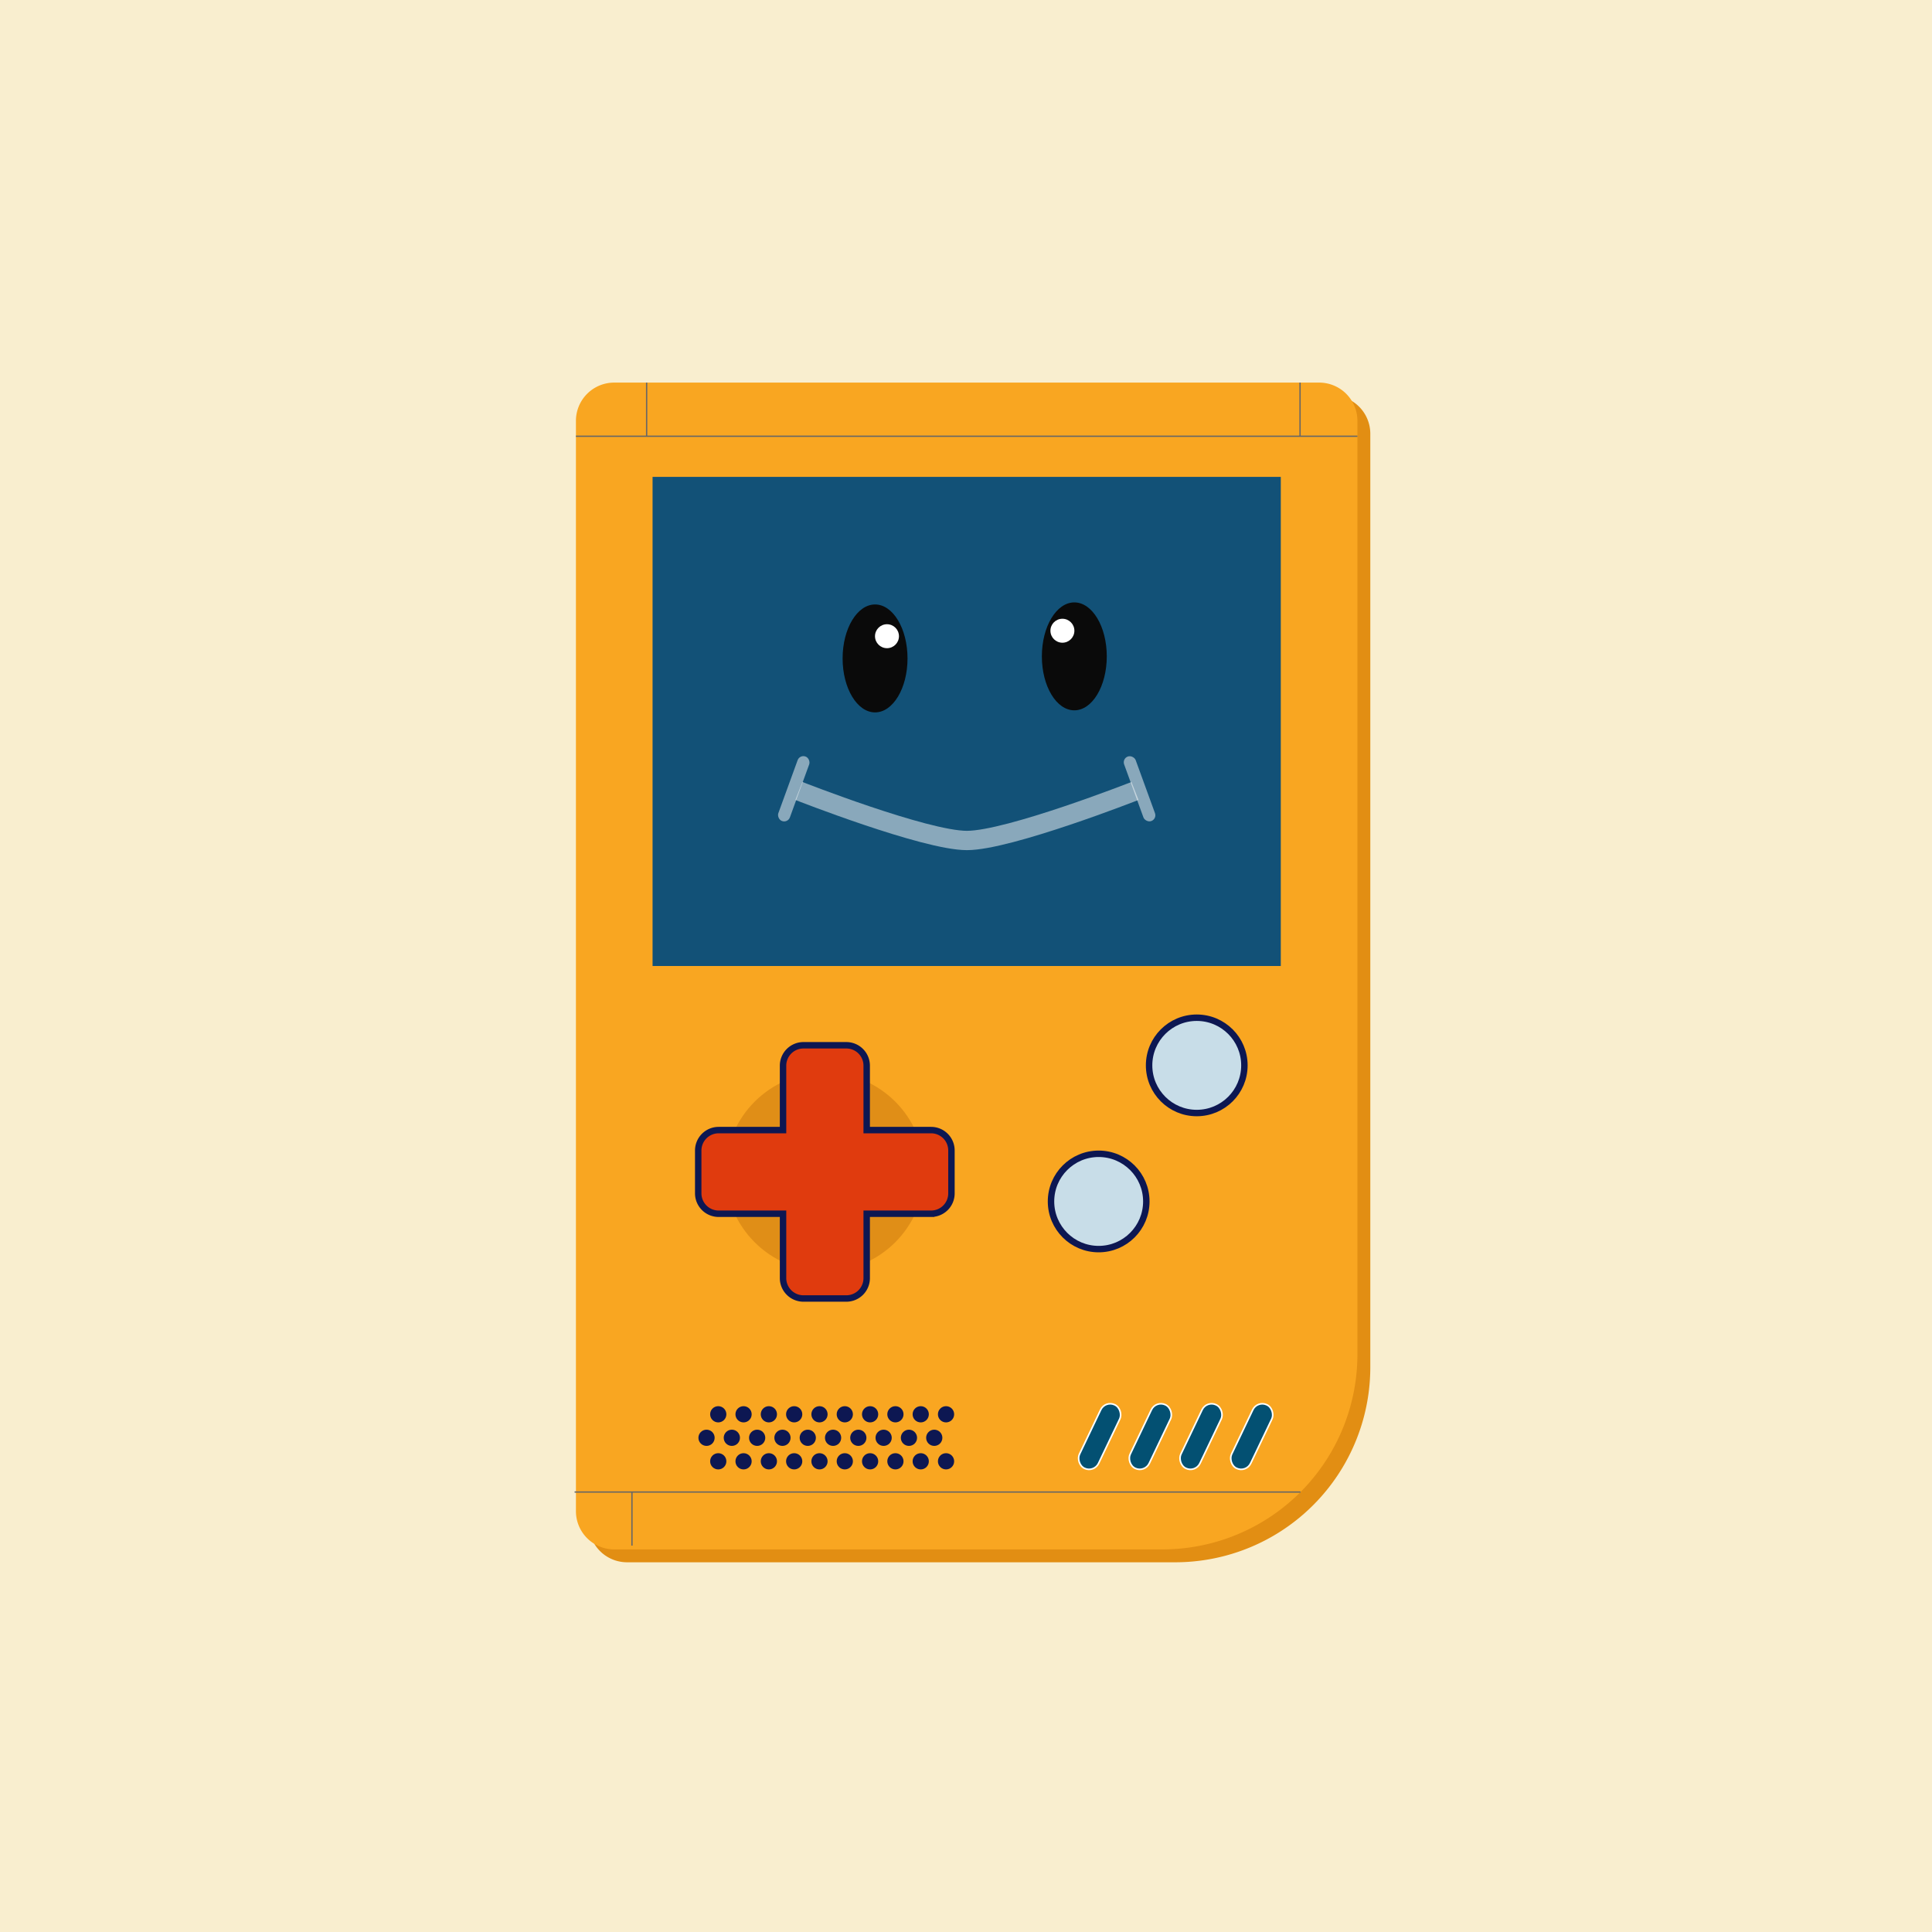 <svg id="Layer_1" data-name="Layer 1" xmlns="http://www.w3.org/2000/svg" viewBox="0 0 300 300"><defs><style>.cls-1{fill:#f9eecf;}.cls-2{fill:#e28e13;}.cls-3{fill:#f9a621;}.cls-4{fill:#125177;}.cls-5{fill:#e08e17;}.cls-6{fill:#e03b0e;}.cls-6,.cls-8{stroke:#0d1752;}.cls-10,.cls-14,.cls-6,.cls-8,.cls-9{stroke-miterlimit:10;}.cls-7{fill:#0d1752;}.cls-8{fill:#c8dde8;}.cls-9{fill:#035072;stroke-width:0.25px;}.cls-10,.cls-9{stroke:#fff;}.cls-10,.cls-14{fill:none;}.cls-10{stroke-width:3px;}.cls-10,.cls-11{opacity:0.5;}.cls-11,.cls-13{fill:#fff;}.cls-12{fill:#0a0a0a;}.cls-14{stroke:#666;stroke-width:0.2px;}</style></defs><rect class="cls-1" width="300" height="300"/><path class="cls-2" d="M182.49,242.59H97.37a5.94,5.94,0,0,1-5.94-5.94V67.35a5.94,5.94,0,0,1,5.94-5.94H206.84a5.94,5.94,0,0,1,5.94,5.94V212.29A30.29,30.29,0,0,1,182.49,242.59Z"/><path class="cls-3" d="M180.49,240.59H95.37a5.94,5.94,0,0,1-5.94-5.94V65.35a5.94,5.94,0,0,1,5.94-5.94H204.84a5.94,5.94,0,0,1,5.94,5.94V210.29A30.29,30.29,0,0,1,180.49,240.59Z"/><rect class="cls-4" x="101.33" y="74.05" width="97.55" height="75.95"/><circle class="cls-5" cx="128.1" cy="181.98" r="15.44"/><path class="cls-6" d="M144.58,175.48h-10v-10a3.16,3.16,0,0,0-3.16-3.17h-6.66a3.17,3.17,0,0,0-3.17,3.17v10h-10a3.17,3.17,0,0,0-3.17,3.17v6.66a3.17,3.17,0,0,0,3.17,3.16h10v10a3.17,3.17,0,0,0,3.17,3.16h6.66a3.16,3.16,0,0,0,3.16-3.16v-10h10a3.16,3.16,0,0,0,3.16-3.16v-6.66A3.16,3.16,0,0,0,144.58,175.48Z"/><circle class="cls-7" cx="111.53" cy="219.61" r="1.26"/><circle class="cls-7" cx="115.46" cy="219.61" r="1.26"/><circle class="cls-7" cx="119.39" cy="219.61" r="1.26"/><circle class="cls-7" cx="123.32" cy="219.61" r="1.26"/><circle class="cls-7" cx="127.25" cy="219.61" r="1.26"/><circle class="cls-7" cx="131.18" cy="219.61" r="1.26"/><circle class="cls-7" cx="135.11" cy="219.61" r="1.26"/><circle class="cls-7" cx="139.04" cy="219.61" r="1.26"/><circle class="cls-7" cx="142.97" cy="219.61" r="1.26"/><circle class="cls-7" cx="146.9" cy="219.61" r="1.26"/><circle class="cls-7" cx="111.53" cy="226.91" r="1.26"/><circle class="cls-7" cx="115.46" cy="226.91" r="1.26"/><circle class="cls-7" cx="119.39" cy="226.91" r="1.26"/><circle class="cls-7" cx="123.32" cy="226.91" r="1.26"/><circle class="cls-7" cx="127.25" cy="226.91" r="1.26"/><circle class="cls-7" cx="131.18" cy="226.91" r="1.26"/><circle class="cls-7" cx="135.11" cy="226.91" r="1.26"/><circle class="cls-7" cx="139.04" cy="226.91" r="1.26"/><circle class="cls-7" cx="142.97" cy="226.91" r="1.26"/><circle class="cls-7" cx="146.9" cy="226.91" r="1.26"/><circle class="cls-7" cx="109.71" cy="223.26" r="1.26"/><circle class="cls-7" cx="113.64" cy="223.26" r="1.26"/><circle class="cls-7" cx="117.57" cy="223.26" r="1.26"/><circle class="cls-7" cx="121.5" cy="223.26" r="1.26"/><circle class="cls-7" cx="125.43" cy="223.26" r="1.26"/><circle class="cls-7" cx="129.36" cy="223.26" r="1.26"/><circle class="cls-7" cx="133.28" cy="223.26" r="1.26"/><circle class="cls-7" cx="137.21" cy="223.26" r="1.26"/><circle class="cls-7" cx="141.14" cy="223.26" r="1.26"/><circle class="cls-7" cx="145.07" cy="223.26" r="1.26"/><circle class="cls-8" cx="185.83" cy="165.43" r="7.4"/><circle class="cls-8" cx="170.6" cy="186.56" r="7.4"/><rect class="cls-9" x="169.09" y="217.61" width="3.29" height="10.93" rx="1.64" transform="translate(112.78 -51.8) rotate(25.52)"/><rect class="cls-9" x="176.96" y="217.61" width="3.29" height="10.93" rx="1.64" transform="translate(113.55 -55.19) rotate(25.52)"/><rect class="cls-9" x="184.83" y="217.61" width="3.29" height="10.93" rx="1.64" transform="translate(114.32 -58.58) rotate(25.52)"/><rect class="cls-9" x="192.7" y="217.61" width="3.29" height="10.93" rx="1.64" transform="translate(115.09 -61.97) rotate(25.52)"/><path class="cls-10" d="M124.05,122.82s19.57,7.69,26.09,7.69,26.1-7.69,26.1-7.69"/><rect class="cls-11" x="176" y="117.14" width="1.91" height="10.66" rx="0.95" transform="translate(-31.22 67.92) rotate(-20)"/><rect class="cls-11" x="122.3" y="117.14" width="1.91" height="10.66" rx="0.95" transform="translate(197.19 279.72) rotate(-160)"/><ellipse class="cls-12" cx="135.88" cy="102.24" rx="5.04" ry="8.38"/><ellipse class="cls-12" cx="166.82" cy="101.92" rx="5.04" ry="8.38"/><circle class="cls-13" cx="137.73" cy="98.79" r="1.86"/><circle class="cls-13" cx="164.97" cy="97.94" r="1.86"/><line class="cls-14" x1="89.43" y1="67.74" x2="210.78" y2="67.74"/><line class="cls-14" x1="100.41" y1="59.41" x2="100.41" y2="67.74"/><line class="cls-14" x1="201.87" y1="59.41" x2="201.87" y2="67.74"/><line class="cls-14" x1="201.94" y1="231.68" x2="89.22" y2="231.68"/><line class="cls-14" x1="98.13" y1="240" x2="98.13" y2="231.68"/></svg>